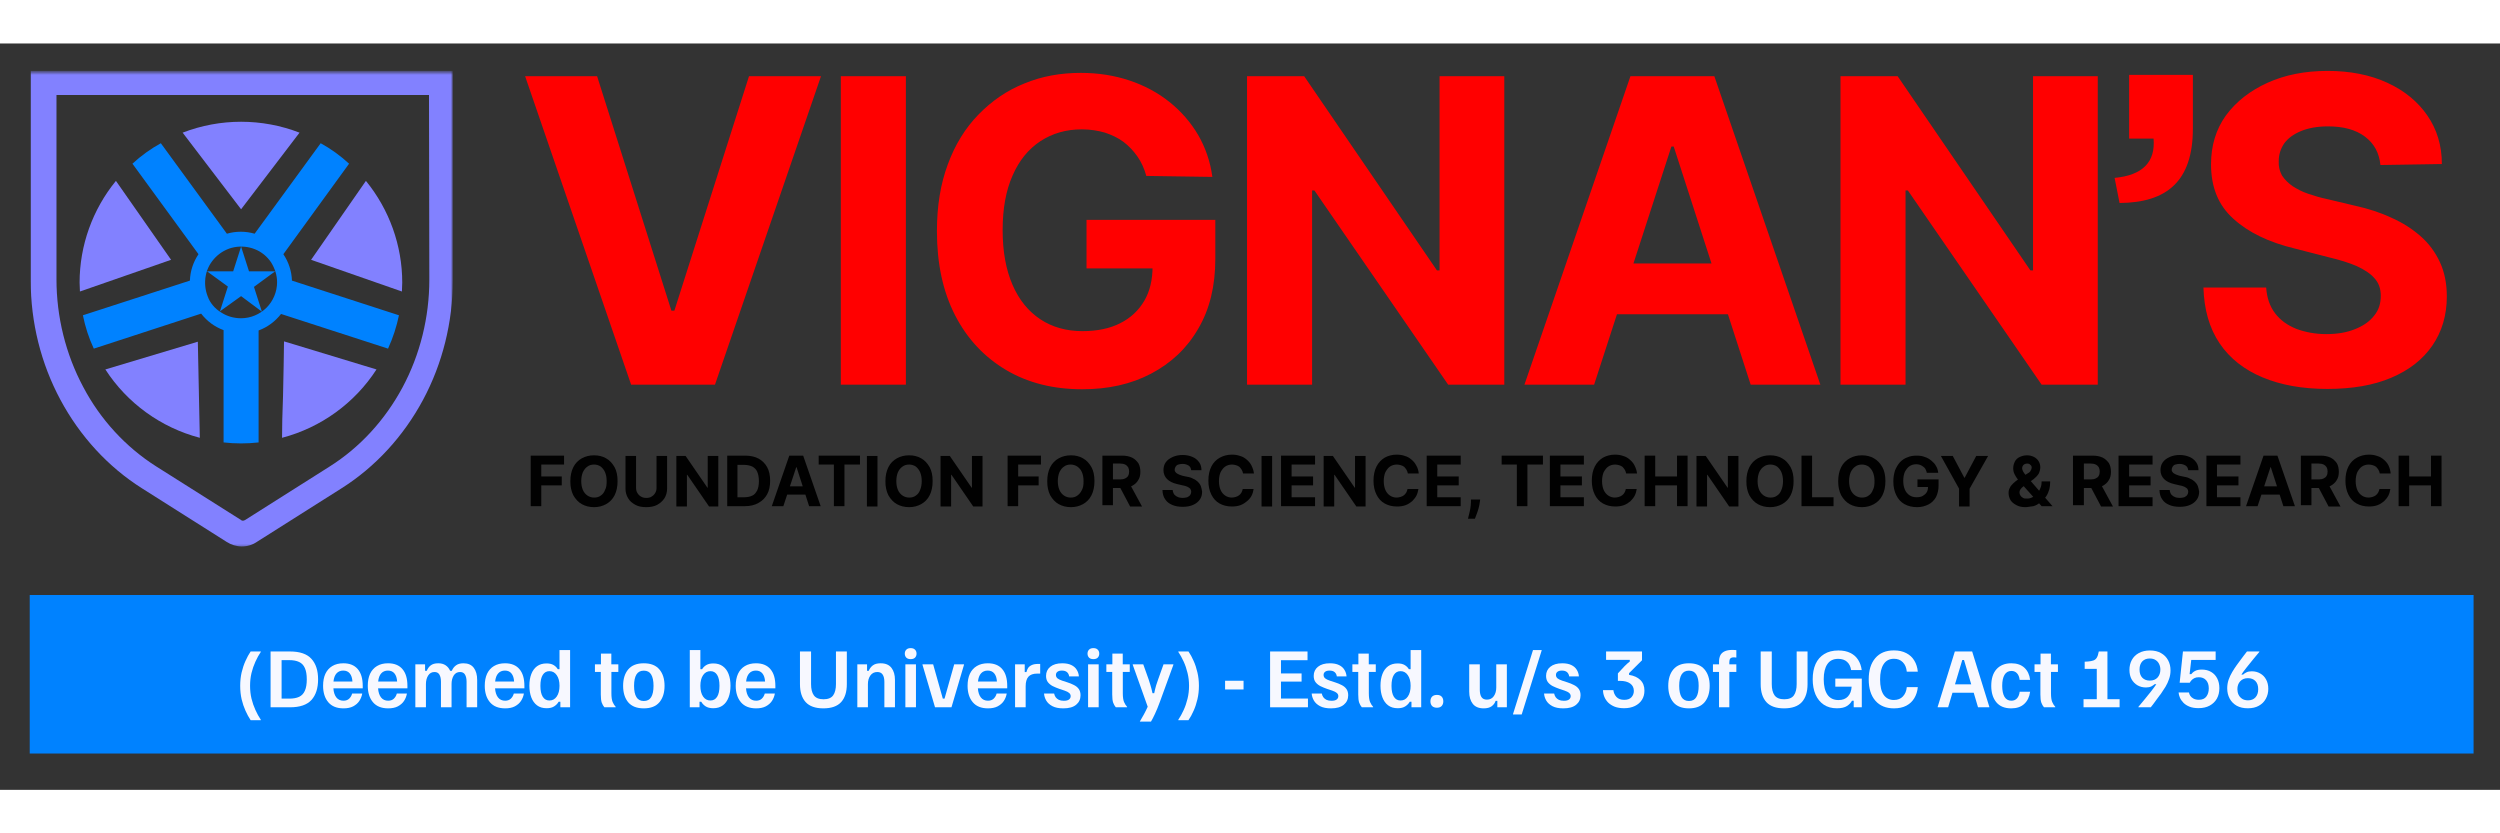 <svg width="300" height="100" viewBox="0 0 757 226" fill="none" xmlns="http://www.w3.org/2000/svg">
<rect x="0" y="0" width="757" height="226" fill="#333333" stroke="none"/>
<path d="M749 167H9V215H749V167Z" fill="#0082FF"/>
<path d="M180.8 9.901L203.3 80.901H204.2L226.8 9.901H248.6L216.5 103.301H191.1L159 9.901H180.8ZM274.3 9.901V103.301H254.6V9.901H274.3ZM347.1 40.101C346.5 37.901 345.6 35.901 344.4 34.201C343.2 32.501 341.8 31.001 340.2 29.801C338.6 28.601 336.7 27.701 334.6 27.001C332.5 26.401 330.2 26.001 327.6 26.001C322.8 26.001 318.7 27.201 315 29.601C311.4 32.001 308.6 35.401 306.6 40.001C304.6 44.501 303.6 50.001 303.6 56.501C303.6 63.001 304.6 68.501 306.6 73.101C308.6 77.701 311.4 81.101 315 83.501C318.6 85.901 322.9 87.101 327.8 87.101C332.2 87.101 336.1 86.301 339.2 84.701C342.4 83.101 344.8 80.801 346.5 77.901C348.2 75.001 349 71.501 349 67.501L353 68.101H329V53.401H368V65.201C368 73.401 366.3 80.501 362.8 86.401C359.4 92.301 354.6 96.801 348.5 100.001C342.4 103.201 335.5 104.701 327.7 104.701C319 104.701 311.3 102.801 304.7 98.901C298.1 95.001 292.9 89.501 289.2 82.301C285.5 75.101 283.7 66.601 283.7 56.801C283.7 49.201 284.8 42.501 287 36.601C289.2 30.601 292.3 25.601 296.3 21.501C300.3 17.401 304.9 14.201 310.2 12.101C315.5 9.901 321.2 8.901 327.3 8.901C332.6 8.901 337.5 9.701 342 11.201C346.5 12.701 350.6 14.901 354.1 17.701C357.6 20.501 360.5 23.801 362.8 27.701C365 31.501 366.5 35.801 367.1 40.401L347.1 40.101ZM455.5 9.901V103.301H438.5L398 44.501H397.3V103.301H377.6V9.901H394.9L435.1 68.701H435.9V9.901H455.5ZM482.7 103.301H461.6L493.7 9.901H519.1L551.2 103.301H530.1L506.8 31.201H506.1L482.7 103.301ZM481.4 66.601H531.2V82.001H481.4V66.601ZM635.2 9.901V103.301H618.2L577.7 44.501H577V103.301H557.3V9.901H574.6L614.8 68.701H615.6V9.901H635.2ZM720.8 36.801C720.4 33.101 718.9 30.301 716.1 28.201C713.3 26.101 709.6 25.101 704.9 25.101C701.7 25.101 699 25.601 696.8 26.501C694.6 27.401 692.9 28.601 691.7 30.201C690.6 31.801 690 33.601 690 35.601C689.9 37.301 690.3 38.701 691 40.001C691.8 41.201 692.9 42.301 694.2 43.201C695.6 44.101 697.1 44.901 698.9 45.501C700.7 46.101 702.6 46.701 704.6 47.101L713 49.101C717.1 50.001 720.8 51.201 724.2 52.801C727.6 54.301 730.5 56.201 733 58.401C735.5 60.601 737.4 63.201 738.8 66.201C740.2 69.201 740.9 72.701 740.9 76.601C740.9 82.301 739.4 87.301 736.5 91.501C733.6 95.701 729.5 98.901 724.1 101.201C718.7 103.501 712.3 104.601 704.7 104.601C697.1 104.601 690.6 103.401 685.1 101.101C679.6 98.801 675.2 95.401 672.1 90.801C669 86.201 667.4 80.601 667.2 73.901H686.2C686.4 77.001 687.3 79.601 688.9 81.701C690.5 83.801 692.6 85.301 695.3 86.401C698 87.401 701 88.001 704.4 88.001C707.8 88.001 710.6 87.501 713.1 86.501C715.6 85.501 717.5 84.201 718.9 82.401C720.3 80.701 720.9 78.701 720.9 76.401C720.9 74.301 720.3 72.501 719 71.101C717.8 69.701 716 68.501 713.6 67.401C711.3 66.401 708.4 65.501 705 64.701L694.9 62.101C687 60.201 680.8 57.201 676.3 53.101C671.7 49.001 669.5 43.501 669.5 36.601C669.5 30.901 671 26.001 674 21.801C677.1 17.601 681.3 14.301 686.6 11.901C691.9 9.501 698 8.301 704.8 8.301C711.6 8.301 717.7 9.501 722.9 11.901C728.1 14.301 732.1 17.601 735 21.801C737.9 26.001 739.4 30.901 739.4 36.501L720.8 36.801Z" fill="#FF0000"/>
<path d="M640.301 40.7C648.801 39.9 652.701 35.9 652.101 28.8H644.701V9.5H664.001V25.8C664.001 41.7 656.101 48.2 641.801 48.3L640.301 40.7Z" fill="#FF0000"/>
<path d="M726.301 140.101V124.801H729.501V131.101H736.101V124.801H739.301V140.101H736.101V133.801H729.501V140.101H726.301Z" fill="#010101"/>
<path d="M723.899 130.2H720.599C720.499 129.8 720.399 129.4 720.199 129.1C719.999 128.8 719.799 128.5 719.499 128.2C719.199 128 718.899 127.8 718.499 127.7C718.099 127.6 717.699 127.5 717.299 127.5C716.499 127.5 715.799 127.7 715.199 128.1C714.599 128.5 714.199 129.1 713.799 129.8C713.499 130.5 713.299 131.4 713.299 132.5C713.299 133.6 713.499 134.5 713.799 135.2C714.099 135.9 714.599 136.5 715.199 136.9C715.799 137.3 716.499 137.5 717.199 137.5C717.599 137.5 717.999 137.4 718.399 137.3C718.799 137.2 719.099 137 719.399 136.8C719.699 136.6 719.899 136.3 720.099 136C720.299 135.7 720.399 135.3 720.499 134.9H723.799C723.699 135.6 723.499 136.3 723.199 136.9C722.899 137.5 722.399 138.1 721.899 138.6C721.299 139.1 720.699 139.5 719.899 139.8C719.099 140.1 718.199 140.2 717.299 140.2C715.899 140.2 714.699 139.9 713.599 139.3C712.499 138.7 711.699 137.8 711.099 136.6C710.499 135.4 710.199 134 710.199 132.4C710.199 130.7 710.499 129.3 711.099 128.1C711.699 126.9 712.599 126 713.699 125.4C714.799 124.8 715.999 124.5 717.299 124.5C718.199 124.5 718.999 124.6 719.799 124.9C720.599 125.1 721.199 125.5 721.799 126C722.399 126.5 722.899 127.1 723.199 127.7C723.599 128.5 723.799 129.3 723.899 130.2Z" fill="#010101"/>
<path d="M696.699 140.101V124.801H702.699C703.899 124.801 704.799 125.001 705.699 125.401C706.499 125.801 707.099 126.401 707.599 127.101C707.999 127.801 708.199 128.701 708.199 129.701C708.199 130.701 707.999 131.601 707.499 132.301C707.099 133.001 706.399 133.601 705.599 134.001C704.799 134.401 703.799 134.601 702.599 134.601H698.599V132.001H702.099C702.699 132.001 703.199 131.901 703.599 131.701C703.999 131.501 704.299 131.301 704.499 130.901C704.699 130.601 704.799 130.101 704.799 129.601C704.799 129.101 704.699 128.701 704.499 128.301C704.299 128.001 703.999 127.701 703.599 127.501C703.199 127.301 702.699 127.201 702.099 127.201H699.899V139.801H696.699V140.101ZM704.899 133.201L708.699 140.201H705.099L701.399 133.201H704.899Z" fill="#010101"/>
<path d="M683.602 140.101H680.102L685.402 124.801H689.602L694.902 140.101H691.402L687.602 128.301H687.502L683.602 140.101ZM683.402 134.101H691.602V136.601H683.402V134.101Z" fill="#010101"/>
<path d="M668.102 140.101V124.801H678.402V127.501H671.302V131.101H677.802V133.801H671.302V137.401H678.402V140.101H668.102Z" fill="#010101"/>
<path d="M662.598 129.202C662.498 128.602 662.298 128.102 661.798 127.802C661.298 127.502 660.698 127.302 659.998 127.302C659.498 127.302 658.998 127.402 658.698 127.502C658.298 127.602 658.098 127.802 657.898 128.102C657.698 128.402 657.598 128.702 657.598 129.002C657.598 129.302 657.598 129.502 657.798 129.702C657.898 129.902 658.098 130.102 658.298 130.202C658.498 130.302 658.798 130.502 659.098 130.602C659.398 130.702 659.698 130.802 659.998 130.902L661.398 131.202C662.098 131.302 662.698 131.502 663.198 131.802C663.798 132.002 664.198 132.402 664.598 132.702C664.998 133.102 665.298 133.502 665.498 134.002C665.698 134.502 665.798 135.102 665.898 135.702C665.898 136.602 665.698 137.402 665.198 138.102C664.698 138.802 664.098 139.302 663.198 139.702C662.298 140.102 661.298 140.302 659.998 140.302C658.798 140.302 657.698 140.102 656.798 139.702C655.898 139.302 655.198 138.802 654.698 138.002C654.198 137.302 653.898 136.302 653.898 135.202H656.998C656.998 135.702 657.198 136.102 657.398 136.502C657.698 136.802 657.998 137.102 658.498 137.302C658.898 137.502 659.398 137.602 659.998 137.602C660.498 137.602 660.998 137.502 661.398 137.402C661.798 137.202 662.098 137.002 662.298 136.702C662.498 136.402 662.598 136.102 662.598 135.702C662.598 135.402 662.498 135.102 662.298 134.802C662.098 134.602 661.798 134.402 661.398 134.202C660.998 134.002 660.498 133.902 659.998 133.802L658.298 133.402C656.998 133.102 655.998 132.602 655.298 131.902C654.598 131.202 654.198 130.302 654.198 129.202C654.198 128.302 654.398 127.502 654.898 126.802C655.398 126.102 656.098 125.602 656.998 125.202C657.898 124.802 658.898 124.602 659.998 124.602C661.098 124.602 662.098 124.802 662.998 125.202C663.898 125.602 664.498 126.102 664.998 126.802C665.498 127.502 665.698 128.302 665.698 129.202H662.598Z" fill="#010101"/>
<path d="M641.5 140.101V124.801H651.8V127.501H644.7V131.101H651.2V133.801H644.7V137.401H651.8V140.101H641.5Z" fill="#010101"/>
<path d="M627.699 140.101V124.801H633.699C634.899 124.801 635.799 125.001 636.699 125.401C637.499 125.801 638.099 126.401 638.599 127.101C638.999 127.801 639.199 128.701 639.199 129.701C639.199 130.701 638.999 131.601 638.499 132.301C638.099 133.001 637.399 133.601 636.599 134.001C635.799 134.401 634.799 134.601 633.599 134.601H629.599V132.001H633.099C633.699 132.001 634.199 131.901 634.599 131.701C634.999 131.501 635.299 131.301 635.499 130.901C635.699 130.601 635.799 130.101 635.799 129.601C635.799 129.101 635.699 128.701 635.499 128.301C635.299 128.001 634.999 127.701 634.599 127.501C634.199 127.301 633.699 127.201 633.099 127.201H630.999V139.801H627.699V140.101ZM635.999 133.201L639.799 140.201H636.199L632.499 133.201H635.999Z" fill="#010101"/>
<path d="M613.299 140.401C612.199 140.401 611.299 140.201 610.599 139.801C609.799 139.401 609.199 138.901 608.799 138.301C608.399 137.601 608.199 136.901 608.199 136.101C608.199 135.501 608.299 135.001 608.599 134.501C608.799 134.001 609.199 133.601 609.599 133.201C609.999 132.801 610.499 132.401 611.099 132.001L614.099 130.101C614.499 129.901 614.799 129.601 614.899 129.301C615.099 129.001 615.199 128.701 615.199 128.401C615.199 128.101 615.099 127.801 614.799 127.601C614.599 127.301 614.199 127.201 613.799 127.201C613.499 127.201 613.199 127.301 612.999 127.401C612.799 127.501 612.599 127.701 612.499 127.901C612.399 128.101 612.299 128.301 612.299 128.601C612.299 128.901 612.399 129.201 612.599 129.601C612.799 129.901 612.999 130.301 613.299 130.601C613.599 131.001 613.899 131.401 614.299 131.801L621.499 140.101H618.199L612.199 133.401C611.799 132.901 611.399 132.501 610.999 132.001C610.599 131.501 610.299 131.001 609.999 130.401C609.699 129.801 609.599 129.201 609.599 128.601C609.599 127.901 609.799 127.201 610.099 126.601C610.399 126.001 610.899 125.501 611.599 125.201C612.199 124.901 612.999 124.701 613.799 124.701C614.599 124.701 615.299 124.901 615.899 125.201C616.499 125.501 616.999 126.001 617.299 126.501C617.599 127.001 617.799 127.601 617.799 128.301C617.799 129.001 617.599 129.701 617.299 130.301C616.899 130.901 616.399 131.401 615.799 131.901L612.699 134.101C612.299 134.401 611.999 134.701 611.799 135.001C611.599 135.301 611.499 135.601 611.499 135.901C611.499 136.301 611.599 136.601 611.799 136.901C611.999 137.201 612.199 137.401 612.599 137.601C612.899 137.801 613.299 137.801 613.799 137.801C614.299 137.801 614.899 137.701 615.399 137.401C615.899 137.201 616.399 136.801 616.799 136.301C617.199 135.801 617.599 135.301 617.799 134.701C618.099 134.101 618.199 133.401 618.199 132.601H620.799C620.799 133.501 620.699 134.401 620.499 135.101C620.299 135.801 619.999 136.501 619.599 137.101C619.199 137.701 618.799 138.101 618.399 138.501C618.299 138.601 618.099 138.701 617.999 138.801C617.899 138.901 617.699 139.001 617.599 139.101C616.999 139.601 616.399 139.901 615.699 140.101C614.699 140.201 613.999 140.401 613.299 140.401Z" fill="#010101"/>
<path d="M587.699 124.9H591.299L594.799 131.5H594.899L598.399 124.9H601.999L596.399 134.8V140.2H593.199V134.8L587.699 124.9Z" fill="#010101"/>
<path d="M583.401 129.801C583.301 129.401 583.101 129.101 583.001 128.801C582.801 128.501 582.601 128.301 582.301 128.101C582.001 127.901 581.701 127.701 581.401 127.601C581.101 127.501 580.701 127.401 580.301 127.401C579.501 127.401 578.801 127.601 578.201 128.001C577.601 128.401 577.201 129.001 576.801 129.701C576.501 130.401 576.301 131.301 576.301 132.401C576.301 133.501 576.501 134.401 576.801 135.101C577.101 135.801 577.601 136.401 578.201 136.801C578.801 137.201 579.501 137.401 580.301 137.401C581.001 137.401 581.701 137.301 582.201 137.001C582.701 136.701 583.101 136.401 583.401 135.901C583.701 135.401 583.801 134.901 583.801 134.201L584.501 134.301H580.601V132.001H587.001V133.901C587.001 135.201 586.701 136.401 586.201 137.401C585.601 138.401 584.901 139.101 583.901 139.601C582.901 140.101 581.801 140.401 580.501 140.401C579.101 140.401 577.801 140.101 576.701 139.501C575.601 138.901 574.801 138.001 574.201 136.801C573.601 135.601 573.301 134.201 573.301 132.601C573.301 131.401 573.501 130.301 573.801 129.301C574.201 128.301 574.701 127.501 575.301 126.801C576.001 126.101 576.701 125.601 577.601 125.301C578.501 124.901 579.401 124.801 580.401 124.801C581.301 124.801 582.101 124.901 582.801 125.201C583.501 125.401 584.201 125.801 584.801 126.301C585.401 126.801 585.901 127.301 586.201 127.901C586.601 128.501 586.801 129.201 586.901 130.001H583.401V129.801Z" fill="#010101"/>
<path d="M570.902 132.501C570.902 134.201 570.602 135.601 570.002 136.801C569.402 138.001 568.502 138.901 567.402 139.501C566.302 140.101 565.102 140.401 563.802 140.401C562.402 140.401 561.202 140.101 560.102 139.501C559.002 138.901 558.202 138.001 557.502 136.801C556.902 135.601 556.602 134.201 556.602 132.601C556.602 130.901 556.902 129.501 557.502 128.301C558.102 127.101 559.002 126.201 560.102 125.601C561.202 125.001 562.402 124.701 563.802 124.701C565.102 124.701 566.402 125.001 567.402 125.601C568.502 126.201 569.302 127.101 570.002 128.301C570.602 129.401 570.902 130.801 570.902 132.501ZM567.602 132.501C567.602 131.401 567.402 130.501 567.102 129.801C566.802 129.101 566.302 128.501 565.802 128.101C565.202 127.701 564.502 127.501 563.802 127.501C563.002 127.501 562.302 127.701 561.802 128.101C561.202 128.501 560.802 129.001 560.402 129.801C560.102 130.501 559.902 131.501 559.902 132.501C559.902 133.601 560.102 134.501 560.402 135.201C560.702 135.901 561.202 136.501 561.802 136.901C562.402 137.301 563.102 137.501 563.802 137.501C564.602 137.501 565.302 137.301 565.802 136.901C566.402 136.501 566.802 136.001 567.102 135.201C567.502 134.501 567.602 133.601 567.602 132.501Z" fill="#010101"/>
<path d="M545.5 140.101V124.801H548.7V137.401H555.2V140.101H545.5Z" fill="#010101"/>
<path d="M543.101 132.501C543.101 134.201 542.801 135.601 542.201 136.801C541.601 138.001 540.701 138.901 539.601 139.501C538.501 140.101 537.301 140.401 536.001 140.401C534.601 140.401 533.401 140.101 532.301 139.501C531.201 138.901 530.401 138.001 529.701 136.801C529.101 135.601 528.801 134.201 528.801 132.601C528.801 130.901 529.101 129.501 529.701 128.301C530.301 127.101 531.201 126.201 532.301 125.601C533.401 125.001 534.601 124.701 536.001 124.701C537.301 124.701 538.601 125.001 539.601 125.601C540.701 126.201 541.501 127.101 542.201 128.301C542.801 129.401 543.101 130.801 543.101 132.501ZM539.901 132.501C539.901 131.401 539.701 130.501 539.401 129.801C539.101 129.101 538.601 128.501 538.101 128.101C537.501 127.701 536.801 127.501 536.101 127.501C535.301 127.501 534.601 127.701 534.101 128.101C533.501 128.501 533.101 129.001 532.701 129.801C532.401 130.501 532.201 131.501 532.201 132.501C532.201 133.601 532.401 134.501 532.701 135.201C533.001 135.901 533.501 136.501 534.101 136.901C534.701 137.301 535.401 137.501 536.101 137.501C536.901 137.501 537.601 137.301 538.101 136.901C538.701 136.501 539.101 136.001 539.401 135.201C539.701 134.501 539.901 133.601 539.901 132.501Z" fill="#010101"/>
<path d="M526.399 124.9V140.2H523.599L516.999 130.6H516.899V140.2H513.699V124.9H516.499L523.099 134.5H523.199V124.9H526.399Z" fill="#010101"/>
<path d="M498 140.101V124.801H501.2V131.101H507.8V124.801H511V140.101H507.8V133.801H501.2V140.101H498Z" fill="#010101"/>
<path d="M495.7 130.2H492.4C492.3 129.8 492.2 129.4 492 129.1C491.8 128.8 491.6 128.5 491.3 128.2C491 128 490.7 127.8 490.3 127.7C489.9 127.6 489.5 127.5 489.1 127.5C488.3 127.5 487.6 127.7 487 128.1C486.4 128.5 486 129.1 485.6 129.8C485.3 130.5 485.1 131.4 485.1 132.5C485.1 133.6 485.3 134.5 485.6 135.2C485.9 135.9 486.4 136.5 487 136.9C487.6 137.3 488.3 137.5 489 137.5C489.4 137.5 489.8 137.4 490.2 137.3C490.6 137.2 490.9 137 491.2 136.8C491.5 136.6 491.7 136.3 491.9 136C492.1 135.7 492.2 135.3 492.3 134.9H495.6C495.5 135.6 495.3 136.3 495 136.9C494.7 137.5 494.2 138.1 493.7 138.6C493.1 139.1 492.5 139.5 491.7 139.8C490.9 140.1 490 140.2 489.1 140.2C487.7 140.2 486.5 139.9 485.4 139.3C484.3 138.7 483.5 137.8 482.9 136.6C482.3 135.4 482 134 482 132.4C482 130.7 482.3 129.3 482.9 128.1C483.5 126.9 484.4 126 485.4 125.4C486.5 124.8 487.7 124.5 489 124.5C489.9 124.5 490.7 124.6 491.5 124.9C492.3 125.1 492.9 125.5 493.5 126C494.1 126.5 494.6 127.1 494.9 127.7C495.3 128.5 495.6 129.3 495.7 130.2Z" fill="#010101"/>
<path d="M469.301 140.101V124.801H479.601V127.501H472.501V131.101H479.001V133.801H472.501V137.401H479.601V140.101H469.301Z" fill="#010101"/>
<path d="M454.699 127.501V124.801H467.199V127.501H462.499V140.101H459.299V127.501H454.699Z" fill="#010101"/>
<path d="M448.2 138L448.1 138.8C448 139.5 447.9 140.1 447.7 140.8C447.5 141.5 447.3 142.1 447.1 142.6C446.9 143.1 446.7 143.6 446.6 143.9H444.5C444.6 143.6 444.7 143.2 444.8 142.7C444.9 142.2 445.1 141.6 445.2 140.9C445.3 140.2 445.4 139.6 445.4 138.9V138.1H448.2V138Z" fill="#010101"/>
<path d="M432 140.101V124.801H442.3V127.501H435.2V131.101H441.7V133.801H435.2V137.401H442.3V140.101H432Z" fill="#010101"/>
<path d="M429.598 130.2H426.298C426.198 129.8 426.098 129.4 425.898 129.1C425.698 128.8 425.498 128.5 425.198 128.2C424.898 128 424.598 127.8 424.198 127.7C423.798 127.6 423.398 127.5 422.998 127.5C422.198 127.5 421.498 127.7 420.898 128.1C420.298 128.5 419.898 129.1 419.498 129.8C419.198 130.5 418.998 131.4 418.998 132.5C418.998 133.6 419.198 134.5 419.498 135.2C419.798 135.9 420.298 136.5 420.898 136.9C421.498 137.3 422.198 137.5 422.898 137.5C423.298 137.5 423.698 137.4 424.098 137.3C424.498 137.2 424.798 137 425.098 136.8C425.398 136.6 425.598 136.3 425.798 136C425.998 135.7 426.098 135.3 426.198 134.9H429.498C429.398 135.6 429.198 136.3 428.898 136.9C428.598 137.5 428.098 138.1 427.598 138.6C426.998 139.1 426.398 139.5 425.598 139.8C424.798 140.1 423.898 140.2 422.998 140.2C421.598 140.2 420.398 139.9 419.298 139.3C418.198 138.7 417.398 137.8 416.798 136.6C416.198 135.4 415.898 134 415.898 132.4C415.898 130.7 416.198 129.3 416.798 128.1C417.398 126.9 418.298 126 419.298 125.4C420.398 124.8 421.598 124.5 422.898 124.5C423.798 124.5 424.598 124.6 425.398 124.9C426.198 125.1 426.798 125.5 427.398 126C427.998 126.5 428.498 127.1 428.798 127.7C429.298 128.5 429.498 129.3 429.598 130.2Z" fill="#010101"/>
<path d="M413.501 124.9V140.2H410.701L404.101 130.6H404.001V140.2H400.801V124.9H403.601L410.201 134.5H410.301V124.9H413.501Z" fill="#010101"/>
<path d="M387.898 140.101V124.801H398.198V127.501H391.098V131.101H397.598V133.801H391.098V137.401H398.198V140.101H387.898Z" fill="#010101"/>
<path d="M385.2 124.9V140.2H382V124.9H385.2Z" fill="#010101"/>
<path d="M379.698 130.2H376.398C376.298 129.8 376.198 129.4 375.998 129.1C375.798 128.8 375.598 128.5 375.298 128.2C374.998 128 374.698 127.8 374.298 127.7C373.898 127.6 373.498 127.5 373.098 127.5C372.298 127.5 371.598 127.7 370.998 128.1C370.398 128.5 369.998 129.1 369.598 129.8C369.298 130.5 369.098 131.4 369.098 132.5C369.098 133.6 369.298 134.5 369.598 135.2C369.898 135.9 370.398 136.5 370.998 136.9C371.598 137.3 372.298 137.5 372.998 137.5C373.398 137.5 373.798 137.4 374.198 137.3C374.598 137.2 374.898 137 375.198 136.8C375.498 136.6 375.698 136.3 375.898 136C376.098 135.7 376.198 135.3 376.298 134.9H379.598C379.498 135.6 379.298 136.3 378.998 136.9C378.698 137.5 378.198 138.1 377.598 138.6C376.998 139.1 376.398 139.5 375.598 139.8C374.798 140.1 373.898 140.2 372.998 140.2C371.598 140.2 370.398 139.9 369.298 139.3C368.198 138.7 367.398 137.8 366.798 136.6C366.198 135.4 365.898 134 365.898 132.4C365.898 130.7 366.198 129.3 366.798 128.1C367.398 126.9 368.298 126 369.398 125.4C370.498 124.8 371.698 124.5 372.998 124.5C373.898 124.5 374.698 124.6 375.498 124.9C376.298 125.1 376.898 125.5 377.498 126C378.098 126.5 378.598 127.1 378.898 127.7C379.298 128.5 379.598 129.3 379.698 130.2Z" fill="#010101"/>
<path d="M360.7 129.202C360.6 128.602 360.4 128.102 359.9 127.802C359.4 127.502 358.8 127.302 358.1 127.302C357.6 127.302 357.1 127.402 356.8 127.502C356.4 127.602 356.2 127.802 356 128.102C355.8 128.402 355.7 128.702 355.7 129.002C355.7 129.302 355.7 129.502 355.9 129.702C356 129.902 356.2 130.102 356.4 130.202C356.6 130.302 356.9 130.502 357.2 130.602C357.5 130.702 357.8 130.802 358.1 130.902L359.5 131.202C360.2 131.302 360.8 131.502 361.3 131.802C361.9 132.002 362.3 132.402 362.7 132.702C363.1 133.102 363.4 133.502 363.6 134.002C363.8 134.502 363.9 135.102 364 135.702C364 136.602 363.8 137.402 363.3 138.102C362.8 138.802 362.2 139.302 361.3 139.702C360.4 140.102 359.4 140.302 358.1 140.302C356.9 140.302 355.8 140.102 354.9 139.702C354 139.302 353.3 138.802 352.8 138.002C352.3 137.302 352 136.302 352 135.202H355.1C355.1 135.702 355.3 136.102 355.5 136.502C355.8 136.802 356.1 137.102 356.6 137.302C357 137.502 357.5 137.602 358.1 137.602C358.6 137.602 359.1 137.502 359.5 137.402C359.9 137.202 360.2 137.002 360.4 136.702C360.6 136.402 360.7 136.102 360.7 135.702C360.7 135.402 360.6 135.102 360.4 134.802C360.2 134.602 359.9 134.402 359.5 134.202C359.1 134.002 358.6 133.902 358.1 133.802L356.4 133.402C355.1 133.102 354.1 132.602 353.4 131.902C352.7 131.202 352.3 130.302 352.3 129.202C352.3 128.302 352.5 127.502 353 126.802C353.5 126.102 354.2 125.602 355.1 125.202C356 124.802 357 124.602 358.1 124.602C359.2 124.602 360.2 124.802 361.1 125.202C362 125.602 362.6 126.102 363.1 126.802C363.6 127.502 363.8 128.302 363.8 129.202H360.7Z" fill="#010101"/>
<path d="M333.801 140.101V124.801H339.801C341.001 124.801 341.901 125.001 342.801 125.401C343.601 125.801 344.201 126.401 344.701 127.101C345.101 127.801 345.301 128.701 345.301 129.701C345.301 130.701 345.101 131.601 344.601 132.301C344.201 133.001 343.501 133.601 342.701 134.001C341.901 134.401 340.901 134.601 339.701 134.601H335.701V132.001H339.201C339.801 132.001 340.301 131.901 340.701 131.701C341.101 131.501 341.401 131.301 341.601 130.901C341.801 130.601 341.901 130.101 341.901 129.601C341.901 129.101 341.801 128.701 341.601 128.301C341.401 128.001 341.101 127.701 340.701 127.501C340.301 127.301 339.801 127.201 339.201 127.201H337.001V139.801H333.801V140.101ZM342.001 133.201L345.801 140.201H342.201L338.501 133.201H342.001Z" fill="#010101"/>
<path d="M331.402 132.501C331.402 134.201 331.102 135.601 330.502 136.801C329.902 138.001 329.002 138.901 327.902 139.501C326.802 140.101 325.602 140.401 324.302 140.401C322.902 140.401 321.702 140.101 320.602 139.501C319.502 138.901 318.702 138.001 318.002 136.801C317.402 135.601 317.102 134.201 317.102 132.601C317.102 130.901 317.402 129.501 318.002 128.301C318.602 127.101 319.502 126.201 320.602 125.601C321.702 125.001 322.902 124.701 324.302 124.701C325.602 124.701 326.902 125.001 327.902 125.601C329.002 126.201 329.802 127.101 330.502 128.301C331.102 129.401 331.402 130.801 331.402 132.501ZM328.102 132.501C328.102 131.401 327.902 130.501 327.602 129.801C327.302 129.101 326.802 128.501 326.202 128.101C325.602 127.701 324.902 127.501 324.202 127.501C323.402 127.501 322.702 127.701 322.202 128.101C321.602 128.501 321.202 129.001 320.802 129.801C320.502 130.501 320.302 131.501 320.302 132.501C320.302 133.601 320.502 134.501 320.802 135.201C321.102 135.901 321.602 136.501 322.202 136.901C322.802 137.301 323.502 137.501 324.202 137.501C325.002 137.501 325.702 137.301 326.202 136.901C326.802 136.501 327.202 136.001 327.602 135.201C328.002 134.501 328.102 133.601 328.102 132.501Z" fill="#010101"/>
<path d="M305.102 140.101V124.801H315.202V127.501H308.302V131.101H314.502V133.801H308.302V140.101H305.102Z" fill="#010101"/>
<path d="M297.501 124.9V140.2H294.701L288.101 130.6H288.001V140.2H284.801V124.9H287.601L294.201 134.5H294.301V124.9H297.501Z" fill="#010101"/>
<path d="M282.402 132.501C282.402 134.201 282.102 135.601 281.502 136.801C280.902 138.001 280.002 138.901 278.902 139.501C277.802 140.101 276.602 140.401 275.302 140.401C273.902 140.401 272.702 140.101 271.602 139.501C270.502 138.901 269.702 138.001 269.002 136.801C268.402 135.601 268.102 134.201 268.102 132.601C268.102 130.901 268.402 129.501 269.002 128.301C269.602 127.101 270.502 126.201 271.602 125.601C272.702 125.001 273.902 124.701 275.302 124.701C276.602 124.701 277.902 125.001 278.902 125.601C280.002 126.201 280.802 127.101 281.502 128.301C282.102 129.401 282.402 130.801 282.402 132.501ZM279.102 132.501C279.102 131.401 278.902 130.501 278.602 129.801C278.302 129.101 277.802 128.501 277.302 128.101C276.702 127.701 276.002 127.501 275.302 127.501C274.502 127.501 273.802 127.701 273.302 128.101C272.702 128.501 272.302 129.001 271.902 129.801C271.602 130.501 271.402 131.501 271.402 132.501C271.402 133.601 271.602 134.501 271.902 135.201C272.202 135.901 272.702 136.501 273.302 136.901C273.902 137.301 274.602 137.501 275.302 137.501C276.102 137.501 276.802 137.301 277.302 136.901C277.902 136.501 278.302 136.001 278.602 135.201C278.902 134.501 279.102 133.601 279.102 132.501Z" fill="#010101"/>
<path d="M265.7 124.9V140.2H262.5V124.9H265.7Z" fill="#010101"/>
<path d="M247.898 127.501V124.801H260.398V127.501H255.698V140.101H252.498V127.501H247.898Z" fill="#010101"/>
<path d="M237.199 140.101H233.699L238.999 124.801H243.199L248.499 140.101H244.999L241.199 128.301H241.099L237.199 140.101ZM236.999 134.101H245.199V136.601H236.999V134.101Z" fill="#010101"/>
<path d="M225.599 140.101H220.199V124.801H225.699C227.199 124.801 228.599 125.101 229.699 125.701C230.799 126.301 231.699 127.201 232.299 128.301C232.899 129.401 233.199 130.801 233.199 132.401C233.199 134.001 232.899 135.401 232.299 136.501C231.699 137.601 230.799 138.501 229.699 139.101C228.499 139.801 227.099 140.101 225.599 140.101ZM223.399 137.401H225.399C226.399 137.401 227.199 137.201 227.799 136.901C228.499 136.601 228.899 136.001 229.299 135.301C229.599 134.601 229.799 133.701 229.799 132.501C229.799 131.401 229.599 130.401 229.299 129.701C228.999 129.001 228.499 128.501 227.799 128.101C227.099 127.801 226.299 127.601 225.399 127.601H223.299V137.401H223.399Z" fill="#010101"/>
<path d="M217.501 124.9V140.2H214.701L208.101 130.6H208.001V140.2H204.801V124.9H207.601L214.201 134.5H214.301V124.9H217.501Z" fill="#010101"/>
<path d="M198.798 124.9H201.998V134.8C201.998 135.9 201.698 136.9 201.198 137.7C200.698 138.5 199.898 139.2 198.998 139.7C198.098 140.2 196.898 140.4 195.698 140.4C194.398 140.4 193.298 140.2 192.398 139.7C191.498 139.2 190.698 138.6 190.198 137.7C189.698 136.9 189.398 135.9 189.398 134.8V124.9H192.598V134.5C192.598 135.1 192.698 135.6 192.998 136.1C193.298 136.6 193.598 136.9 194.098 137.2C194.598 137.5 195.098 137.6 195.698 137.6C196.298 137.6 196.898 137.5 197.298 137.2C197.798 136.9 198.098 136.6 198.398 136.1C198.698 135.6 198.798 135.1 198.798 134.5V124.9Z" fill="#010101"/>
<path d="M186.999 132.501C186.999 134.201 186.699 135.601 186.099 136.801C185.499 138.001 184.599 138.901 183.499 139.501C182.399 140.101 181.199 140.401 179.899 140.401C178.499 140.401 177.299 140.101 176.199 139.501C175.099 138.901 174.299 138.001 173.599 136.801C172.999 135.601 172.699 134.201 172.699 132.601C172.699 130.901 172.999 129.501 173.599 128.301C174.199 127.101 175.099 126.201 176.199 125.601C177.299 125.001 178.499 124.701 179.899 124.701C181.199 124.701 182.499 125.001 183.499 125.601C184.599 126.201 185.399 127.101 186.099 128.301C186.699 129.401 186.999 130.801 186.999 132.501ZM183.699 132.501C183.699 131.401 183.499 130.501 183.199 129.801C182.899 129.101 182.399 128.501 181.899 128.101C181.299 127.701 180.599 127.501 179.899 127.501C179.099 127.501 178.399 127.701 177.899 128.101C177.299 128.501 176.899 129.001 176.499 129.801C176.199 130.501 175.999 131.501 175.999 132.501C175.999 133.601 176.199 134.501 176.499 135.201C176.799 135.901 177.299 136.501 177.899 136.901C178.499 137.301 179.199 137.501 179.899 137.501C180.699 137.501 181.399 137.301 181.899 136.901C182.499 136.501 182.899 136.001 183.199 135.201C183.599 134.501 183.699 133.601 183.699 132.501Z" fill="#010101"/>
<path d="M160.699 140.101V124.801H170.799V127.501H163.899V131.101H170.099V133.801H163.899V140.101H160.699Z" fill="#010101"/>
<mask id="mask0_1766_1267" style="mask-type:luminance" maskUnits="userSpaceOnUse" x="9" y="8" width="128" height="145">
<path d="M137 8.602H9V152.602H137V8.602Z" fill="white"/>
</mask>
<g mask="url(#mask0_1766_1267)">
<path fill-rule="evenodd" clip-rule="evenodd" d="M85.802 63.801C87.402 66.201 88.302 68.901 88.402 71.801L120.802 82.301C120.102 85.701 119.002 89.101 117.502 92.401L85.102 81.901C83.302 84.201 81.002 85.901 78.302 86.901V120.801C74.802 121.201 71.202 121.201 67.702 120.801V86.801C65.002 85.801 62.702 84.101 60.902 81.801L28.402 92.401C26.902 89.201 25.802 85.801 25.102 82.301L57.502 71.801C57.602 68.901 58.502 66.201 60.102 63.801L40.102 36.401C42.702 34.001 45.602 31.901 48.702 30.201L68.702 57.601C71.402 56.801 74.402 56.801 77.102 57.601L97.102 30.201C100.202 31.901 103.102 34.001 105.702 36.401L85.802 63.801ZM66.902 81.401C68.702 82.601 70.802 83.201 73.002 83.201C75.902 83.201 78.702 82.001 80.702 80.001C82.702 78.001 83.902 75.201 83.902 72.301C83.902 70.101 83.202 68.101 82.102 66.301C80.902 64.501 79.202 63.101 77.202 62.301C75.202 61.501 73.002 61.301 70.902 61.701C68.802 62.101 66.802 63.201 65.302 64.701C63.802 66.201 62.702 68.101 62.302 70.301C61.902 72.401 62.102 74.601 62.902 76.601C63.602 78.601 65.102 80.301 66.902 81.401ZM76.902 73.701L79.302 81.201L73.002 76.501L66.602 81.101L69.002 73.601L62.702 69.001H70.602L73.002 61.501L75.402 69.001H83.302L76.902 73.701Z" fill="#0082FF"/>
<path fill-rule="evenodd" clip-rule="evenodd" d="M73.001 50.201L90.701 27.001C79.301 22.601 66.701 22.601 55.301 27.001L73.001 50.201Z" fill="#8281FF"/>
<path fill-rule="evenodd" clip-rule="evenodd" d="M51.802 65.502L24.202 75.102C24.202 74.202 24.102 73.302 24.102 72.402C24.102 61.202 28.002 50.302 35.102 41.602L51.802 65.502Z" fill="#8281FF"/>
<path fill-rule="evenodd" clip-rule="evenodd" d="M31.902 98.701C38.502 108.901 48.702 116.301 60.502 119.401C60.402 112.601 60.002 97.001 59.902 90.301L31.902 98.701Z" fill="#8281FF"/>
<path fill-rule="evenodd" clip-rule="evenodd" d="M114.002 98.701C107.402 108.901 97.202 116.301 85.402 119.401C85.402 116.401 85.502 111.701 85.702 106.701C85.802 100.501 86.002 94.001 86.002 90.201L114.002 98.701Z" fill="#8281FF"/>
<path fill-rule="evenodd" clip-rule="evenodd" d="M121.699 75.102C121.699 74.202 121.799 73.302 121.799 72.402C121.799 61.202 117.899 50.302 110.799 41.602L94.199 65.502L121.699 75.102Z" fill="#8281FF"/>
<path fill-rule="evenodd" clip-rule="evenodd" d="M133.501 8.301H13.101H9.301V12.101V71.801C9.301 84.501 12.401 96.901 18.301 107.901C24.201 118.901 32.701 128.201 43.001 134.701L68.601 150.901C70.001 151.801 71.601 152.301 73.201 152.301C74.901 152.301 76.501 151.801 77.801 150.901L103.401 134.701C113.701 128.201 122.201 118.901 128.101 107.901C134.001 96.901 137.101 84.401 137.101 71.801V12.101V8.301H133.501ZM130.001 71.501C130.001 82.901 127.201 94.201 121.901 104.101C116.601 114.001 109.001 122.301 99.801 128.101L74.201 144.301C74.001 144.401 73.801 144.501 73.601 144.501C73.401 144.501 73.201 144.501 73.001 144.301L47.201 128.001C38.101 122.201 30.401 113.901 25.201 104.001C19.901 94.101 17.101 82.801 17.101 71.401V15.601H129.901L130.001 71.501Z" fill="#8281FF"/>
</g>
<path d="M680.642 201.303C679.328 201.303 678.201 201.043 677.262 200.523C676.338 199.988 675.63 199.266 675.139 198.356C674.648 197.446 674.402 196.421 674.402 195.28C674.402 194.355 674.54 193.488 674.814 192.68C675.103 191.856 675.471 191.069 675.919 190.318C676.367 189.567 676.829 188.859 677.306 188.195C677.378 188.108 677.522 187.913 677.739 187.61C677.97 187.306 678.237 186.945 678.541 186.526C678.858 186.107 679.176 185.681 679.494 185.248C679.812 184.815 680.108 184.432 680.382 184.1H684.131V184.23C683.697 184.75 683.148 185.407 682.484 186.201C681.834 186.981 681.133 187.848 680.382 188.801C679.906 189.408 679.523 189.906 679.234 190.296C678.96 190.686 678.779 190.953 678.692 191.098H679.212C679.472 190.852 679.805 190.628 680.209 190.426C680.628 190.21 681.17 190.101 681.834 190.101C682.802 190.101 683.661 190.325 684.412 190.773C685.178 191.206 685.77 191.82 686.189 192.615C686.622 193.409 686.839 194.341 686.839 195.41C686.839 196.507 686.593 197.504 686.102 198.4C685.626 199.295 684.925 200.003 684.001 200.523C683.091 201.043 681.971 201.303 680.642 201.303ZM680.707 198.898C681.661 198.898 682.412 198.595 682.961 197.988C683.51 197.381 683.784 196.565 683.784 195.54C683.784 194.456 683.502 193.626 682.939 193.048C682.376 192.47 681.625 192.181 680.686 192.181C679.675 192.181 678.887 192.499 678.324 193.135C677.761 193.756 677.479 194.55 677.479 195.518C677.479 196.11 677.595 196.666 677.826 197.186C678.071 197.692 678.432 198.104 678.909 198.421C679.386 198.739 679.985 198.898 680.707 198.898Z" fill="#F7F8FF"/>
<path d="M665.721 201.26C664.637 201.26 663.72 201.108 662.969 200.805C662.218 200.501 661.604 200.104 661.127 199.613C660.651 199.122 660.297 198.602 660.066 198.053C659.835 197.504 659.705 196.991 659.676 196.515H662.817C662.861 196.832 662.991 197.165 663.207 197.511C663.439 197.858 663.771 198.147 664.204 198.378C664.652 198.609 665.194 198.725 665.829 198.725C666.855 198.725 667.606 198.4 668.082 197.75C668.574 197.1 668.819 196.269 668.819 195.258C668.819 194.218 668.552 193.402 668.017 192.81C667.483 192.203 666.739 191.9 665.786 191.9C665.251 191.9 664.804 191.993 664.442 192.181C664.081 192.369 663.785 192.593 663.554 192.853C663.337 193.098 663.171 193.337 663.056 193.568H660.001L660.997 184.1H670.899V186.656H663.511L663.012 190.968H663.532C663.836 190.549 664.233 190.217 664.724 189.971C665.23 189.711 665.894 189.581 666.717 189.581C667.801 189.581 668.74 189.82 669.534 190.296C670.329 190.758 670.942 191.416 671.376 192.268C671.809 193.106 672.026 194.088 672.026 195.215C672.026 196.413 671.773 197.468 671.267 198.378C670.762 199.274 670.032 199.981 669.079 200.501C668.14 201.007 667.021 201.26 665.721 201.26Z" fill="#F7F8FF"/>
<path d="M647.505 201V200.87C647.939 200.35 648.48 199.7 649.13 198.92C649.795 198.14 650.502 197.266 651.254 196.299C651.687 195.75 652.048 195.273 652.337 194.869C652.64 194.45 652.842 194.161 652.944 194.002H652.424C652.178 194.233 651.846 194.457 651.427 194.674C651.008 194.89 650.466 194.999 649.802 194.999C648.834 194.999 647.967 194.775 647.202 194.327C646.451 193.879 645.859 193.265 645.425 192.485C645.006 191.691 644.797 190.759 644.797 189.69C644.797 188.564 645.035 187.56 645.512 186.679C646.003 185.783 646.711 185.082 647.635 184.577C648.574 184.057 649.694 183.797 650.994 183.797C652.337 183.797 653.464 184.064 654.374 184.599C655.298 185.119 656.006 185.834 656.497 186.744C656.988 187.654 657.234 188.679 657.234 189.82C657.234 190.73 657.089 191.597 656.8 192.42C656.526 193.244 656.165 194.031 655.717 194.782C655.269 195.519 654.807 196.226 654.33 196.905C654.258 196.992 654.106 197.187 653.875 197.49C653.659 197.794 653.391 198.155 653.074 198.574C652.77 198.992 652.46 199.419 652.142 199.852C651.824 200.285 651.528 200.668 651.254 201H647.505ZM650.95 192.919C651.961 192.919 652.749 192.608 653.312 191.987C653.875 191.351 654.157 190.55 654.157 189.582C654.157 188.975 654.034 188.419 653.789 187.914C653.557 187.408 653.204 187.004 652.727 186.7C652.25 186.382 651.658 186.224 650.95 186.224C649.997 186.224 649.239 186.52 648.675 187.112C648.126 187.704 647.852 188.52 647.852 189.56C647.852 190.644 648.134 191.474 648.697 192.052C649.275 192.63 650.026 192.919 650.95 192.919Z" fill="#F7F8FF"/>
<path d="M630.895 201V198.551H634.903V189.365H631.241V187.198L632.303 187.133C632.924 187.075 633.444 186.974 633.863 186.83C634.296 186.685 634.643 186.403 634.903 185.985C635.163 185.566 635.365 184.937 635.51 184.1H638.131V198.551H641.815V201H630.895Z" fill="#F7F8FF"/>
<path d="M618.915 201C618.582 200.61 618.315 200.141 618.113 199.592C617.925 199.043 617.831 198.219 617.831 197.122V190.297H616.055V188H617.875V184.75H621.016V188H623.14V190.297H621.038V196.753C621.038 197.909 621.161 198.79 621.406 199.397C621.666 199.989 621.977 200.48 622.338 200.87V201H618.915Z" fill="#F7F8FF"/>
<path d="M608.998 201.326C607.019 201.326 605.517 200.712 604.491 199.484C603.466 198.242 602.953 196.581 602.953 194.501C602.953 192.32 603.488 190.637 604.556 189.452C605.64 188.268 607.128 187.676 609.02 187.676C610.695 187.676 612.017 188.124 612.985 189.019C613.953 189.915 614.53 191.142 614.718 192.702H611.555C611.454 191.836 611.186 191.171 610.753 190.709C610.32 190.232 609.756 189.994 609.063 189.994C608.139 189.994 607.438 190.391 606.961 191.186C606.499 191.966 606.268 193.071 606.268 194.501C606.268 195.931 606.499 197.043 606.961 197.837C607.438 198.617 608.131 199.007 609.041 199.007C609.749 199.007 610.32 198.769 610.753 198.292C611.186 197.816 611.454 197.151 611.555 196.299H614.718C614.516 197.845 613.924 199.072 612.941 199.982C611.974 200.878 610.659 201.326 608.998 201.326Z" fill="#F7F8FF"/>
<path d="M586.727 201V200.87L591.927 184.1H597.17L602.37 200.87V201H598.947L594.7 186.678H594.18L589.89 201H586.727ZM590.778 196.601L591.515 194.045H597.343L598.08 196.601H590.778Z" fill="#F7F8FF"/>
<path d="M573.496 201.325C571.084 201.325 569.206 200.553 567.863 199.007C566.519 197.462 565.848 195.309 565.848 192.55C565.848 189.806 566.512 187.661 567.841 186.115C569.17 184.555 571.048 183.775 573.474 183.775C574.933 183.775 576.183 184.05 577.223 184.599C578.263 185.133 579.072 185.884 579.649 186.852C580.242 187.82 580.595 188.939 580.711 190.21H577.374C577.259 188.997 576.854 188.044 576.161 187.35C575.482 186.657 574.594 186.31 573.496 186.31C572.109 186.31 571.062 186.859 570.354 187.957C569.647 189.04 569.293 190.579 569.293 192.572C569.293 194.623 569.654 196.176 570.376 197.23C571.113 198.27 572.145 198.79 573.474 198.79C574.63 198.79 575.54 198.429 576.204 197.707C576.883 196.985 577.273 196.046 577.374 194.89H580.711C580.595 196.147 580.242 197.267 579.649 198.249C579.072 199.217 578.263 199.975 577.223 200.524C576.197 201.058 574.955 201.325 573.496 201.325Z" fill="#F7F8FF"/>
<path d="M556.21 201.304C554.65 201.304 553.321 200.935 552.223 200.199C551.14 199.462 550.309 198.436 549.732 197.122C549.168 195.793 548.887 194.255 548.887 192.507C548.887 190.73 549.176 189.192 549.753 187.892C550.346 186.592 551.22 185.588 552.375 184.88C553.531 184.158 554.961 183.797 556.665 183.797C558.11 183.797 559.323 184.05 560.305 184.555C561.302 185.046 562.082 185.74 562.645 186.635C563.208 187.516 563.57 188.549 563.728 189.734H560.522C560.348 188.636 559.929 187.798 559.265 187.22C558.615 186.628 557.727 186.332 556.6 186.332C555.127 186.332 554.029 186.874 553.307 187.957C552.585 189.04 552.223 190.557 552.223 192.507C552.223 194.529 552.599 196.089 553.35 197.187C554.116 198.27 555.228 198.812 556.687 198.812C557.929 198.812 558.882 198.451 559.547 197.729C560.226 197.006 560.601 196.017 560.673 194.76H555.733V192.312H563.75V201H561.302V199.007H560.782C560.478 199.614 559.973 200.148 559.265 200.61C558.557 201.072 557.539 201.304 556.21 201.304Z" fill="#F7F8FF"/>
<path d="M540.218 201.325C537.806 201.325 536.022 200.696 534.866 199.44C533.711 198.168 533.133 196.356 533.133 194.001V184.1H536.491V193.958C536.491 195.446 536.773 196.587 537.336 197.381C537.914 198.176 538.889 198.573 540.261 198.573C541.648 198.573 542.623 198.176 543.186 197.381C543.749 196.587 544.031 195.446 544.031 193.958V184.1H547.324V194.001C547.324 196.356 546.747 198.168 545.591 199.44C544.436 200.696 542.644 201.325 540.218 201.325Z" fill="#F7F8FF"/>
<path d="M520.521 201V190.296H518.68V188H520.521V187.198C520.521 186.476 520.644 185.847 520.89 185.313C521.15 184.779 521.576 184.367 522.168 184.078C522.775 183.775 523.598 183.623 524.638 183.623C525.028 183.623 525.404 183.645 525.765 183.688V185.941C525.577 185.898 525.339 185.876 525.05 185.876C524.515 185.876 524.147 185.992 523.945 186.223C523.742 186.454 523.641 186.815 523.641 187.306V188H525.765V190.296H523.641V201H520.521Z" fill="#F7F8FF"/>
<path d="M511.41 201.326C509.301 201.326 507.727 200.712 506.687 199.484C505.661 198.242 505.148 196.581 505.148 194.501C505.148 192.421 505.661 190.767 506.687 189.539C507.727 188.297 509.301 187.676 511.41 187.676C513.519 187.676 515.093 188.297 516.133 189.539C517.173 190.767 517.693 192.421 517.693 194.501C517.693 196.581 517.173 198.242 516.133 199.484C515.093 200.712 513.519 201.326 511.41 201.326ZM511.41 199.094C512.436 199.094 513.18 198.704 513.642 197.924C514.118 197.144 514.357 196.003 514.357 194.501C514.357 192.999 514.118 191.857 513.642 191.077C513.18 190.297 512.436 189.907 511.41 189.907C510.399 189.907 509.655 190.297 509.178 191.077C508.702 191.857 508.463 192.999 508.463 194.501C508.463 196.003 508.702 197.144 509.178 197.924C509.655 198.704 510.399 199.094 511.41 199.094Z" fill="#F7F8FF"/>
<path d="M491.782 201.281C490.699 201.281 489.753 201.13 488.944 200.826C488.149 200.508 487.485 200.09 486.951 199.57C486.431 199.035 486.041 198.443 485.781 197.793C485.521 197.143 485.391 196.478 485.391 195.8H488.532C488.619 196.594 488.93 197.287 489.464 197.88C490.013 198.457 490.8 198.746 491.826 198.746C492.793 198.746 493.516 198.486 493.992 197.966C494.483 197.432 494.729 196.789 494.729 196.038C494.729 195.085 494.361 194.341 493.624 193.806C492.887 193.272 491.883 193.005 490.612 193.005H489.897V190.73L491.891 188.585C492.151 188.31 492.411 188.057 492.671 187.826C492.931 187.581 493.205 187.357 493.494 187.155V186.635H486.322V184.1H497.199V186.765L493.277 190.665V191.185C494.751 191.416 495.892 191.936 496.701 192.745C497.524 193.539 497.936 194.608 497.936 195.951C497.936 197.02 497.683 197.952 497.177 198.746C496.672 199.541 495.957 200.162 495.032 200.61C494.108 201.057 493.025 201.281 491.782 201.281Z" fill="#F7F8FF"/>
<path d="M473.393 201.326C472.006 201.326 470.894 201.102 470.056 200.654C469.219 200.206 468.597 199.636 468.193 198.942C467.803 198.249 467.586 197.549 467.543 196.841H470.598C470.67 197.231 470.822 197.599 471.053 197.946C471.299 198.278 471.624 198.545 472.028 198.747C472.432 198.935 472.938 199.029 473.545 199.029C474.252 199.029 474.772 198.899 475.105 198.639C475.437 198.379 475.603 198.04 475.603 197.621C475.603 197.245 475.451 196.927 475.148 196.667C474.859 196.407 474.397 196.169 473.761 195.952L472.201 195.432C471.465 195.172 470.786 194.891 470.165 194.587C469.558 194.27 469.067 193.865 468.691 193.374C468.33 192.883 468.15 192.255 468.15 191.489C468.15 190.348 468.576 189.431 469.428 188.737C470.295 188.03 471.501 187.676 473.046 187.676C474.173 187.676 475.097 187.856 475.82 188.217C476.542 188.564 477.084 189.041 477.445 189.647C477.82 190.24 478.037 190.904 478.095 191.641H475.148C475.076 191.106 474.859 190.68 474.498 190.362C474.137 190.045 473.617 189.886 472.938 189.886C472.346 189.886 471.898 190.009 471.595 190.254C471.291 190.485 471.14 190.803 471.14 191.207C471.14 191.612 471.291 191.951 471.595 192.226C471.912 192.486 472.396 192.724 473.046 192.941L474.585 193.439C475.321 193.67 475.993 193.945 476.6 194.262C477.221 194.566 477.705 194.963 478.051 195.454C478.412 195.945 478.593 196.581 478.593 197.361C478.593 198.545 478.145 199.506 477.25 200.242C476.369 200.965 475.083 201.326 473.393 201.326Z" fill="#F7F8FF"/>
<path d="M458.148 203.168V203.038L464.193 183.668H466.815V183.798L460.77 203.168H458.148Z" fill="#F7F8FF"/>
<path d="M449.256 201.325C447.782 201.325 446.684 200.87 445.962 199.96C445.24 199.036 444.879 197.808 444.879 196.277V188H448.086V195.713C448.086 196.652 448.252 197.382 448.584 197.902C448.931 198.422 449.479 198.682 450.231 198.682C451.141 198.682 451.841 198.328 452.332 197.62C452.823 196.912 453.069 196.046 453.069 195.02V188H456.276V201H453.394V199.05H452.874C452.657 199.714 452.253 200.263 451.661 200.697C451.083 201.116 450.281 201.325 449.256 201.325Z" fill="#F7F8FF"/>
<path d="M435.104 201.13C434.469 201.13 433.978 200.957 433.631 200.61C433.299 200.249 433.133 199.78 433.133 199.202C433.133 198.595 433.299 198.119 433.631 197.772C433.978 197.425 434.469 197.252 435.104 197.252C435.74 197.252 436.217 197.425 436.534 197.772C436.867 198.119 437.033 198.595 437.033 199.202C437.033 199.78 436.867 200.249 436.534 200.61C436.217 200.957 435.74 201.13 435.104 201.13Z" fill="#F7F8FF"/>
<path d="M423.233 201.283C422.063 201.283 421.096 200.994 420.33 200.416C419.564 199.839 418.987 199.037 418.597 198.011C418.207 196.986 418.012 195.809 418.012 194.48C418.012 193.122 418.207 191.937 418.597 190.926C418.987 189.915 419.564 189.128 420.33 188.565C421.11 188.001 422.071 187.72 423.212 187.72C424.078 187.72 424.779 187.879 425.313 188.196C425.862 188.514 426.296 188.94 426.613 189.475H427.133V183.668H430.34V201.001H427.393V199.311H426.873C426.584 199.846 426.144 200.308 425.552 200.698C424.974 201.088 424.201 201.283 423.233 201.283ZM424.078 198.943C425.003 198.943 425.74 198.546 426.288 197.751C426.852 196.942 427.133 195.859 427.133 194.501C427.133 193.144 426.852 192.067 426.288 191.273C425.74 190.464 425.003 190.06 424.078 190.06C423.212 190.06 422.54 190.435 422.063 191.186C421.587 191.937 421.348 193.042 421.348 194.501C421.348 195.96 421.587 197.065 422.063 197.816C422.54 198.567 423.212 198.943 424.078 198.943Z" fill="#F7F8FF"/>
<path d="M412.36 201C412.028 200.61 411.761 200.141 411.558 199.592C411.371 199.043 411.277 198.219 411.277 197.122V190.297H409.5V188H411.32V184.75H414.462V188H416.585V190.297H414.483V196.753C414.483 197.909 414.606 198.79 414.852 199.397C415.112 199.989 415.422 200.48 415.783 200.87V201H412.36Z" fill="#F7F8FF"/>
<path d="M403.034 201.326C401.647 201.326 400.535 201.102 399.697 200.654C398.859 200.206 398.238 199.636 397.834 198.942C397.444 198.249 397.227 197.549 397.184 196.841H400.239C400.311 197.231 400.462 197.599 400.694 197.946C400.939 198.278 401.264 198.545 401.669 198.747C402.073 198.935 402.579 199.029 403.185 199.029C403.893 199.029 404.413 198.899 404.745 198.639C405.077 198.379 405.244 198.04 405.244 197.621C405.244 197.245 405.092 196.927 404.789 196.667C404.5 196.407 404.038 196.169 403.402 195.952L401.842 195.432C401.105 195.172 400.426 194.891 399.805 194.587C399.199 194.27 398.707 193.865 398.332 193.374C397.971 192.883 397.79 192.255 397.79 191.489C397.79 190.348 398.216 189.431 399.069 188.737C399.935 188.03 401.141 187.676 402.687 187.676C403.814 187.676 404.738 187.856 405.46 188.217C406.182 188.564 406.724 189.041 407.085 189.647C407.461 190.24 407.677 190.904 407.735 191.641H404.789C404.716 191.106 404.5 190.68 404.139 190.362C403.778 190.045 403.258 189.886 402.579 189.886C401.986 189.886 401.539 190.009 401.235 190.254C400.932 190.485 400.78 190.803 400.78 191.207C400.78 191.612 400.932 191.951 401.235 192.226C401.553 192.486 402.037 192.724 402.687 192.941L404.225 193.439C404.962 193.67 405.634 193.945 406.24 194.262C406.861 194.566 407.345 194.963 407.692 195.454C408.053 195.945 408.234 196.581 408.234 197.361C408.234 198.545 407.786 199.506 406.89 200.242C406.009 200.965 404.724 201.326 403.034 201.326Z" fill="#F7F8FF"/>
<path d="M384.586 201V184.1H395.918V186.743H387.879V190.751H394.119V193.221H387.879V198.356H396.048V201H384.586Z" fill="#F7F8FF"/>
<path d="M370.957 195.606V192.963H376.547V195.606H370.957Z" fill="#F7F8FF"/>
<path d="M356.793 204.9V204.77C357.385 203.889 357.927 202.906 358.418 201.823C358.909 200.754 359.299 199.606 359.588 198.378C359.891 197.15 360.043 195.857 360.043 194.5C360.043 193.142 359.891 191.849 359.588 190.621C359.299 189.393 358.909 188.245 358.418 187.176C357.927 186.093 357.385 185.111 356.793 184.23V184.1H359.87C360.447 184.937 360.967 185.891 361.43 186.96C361.906 188.014 362.289 189.177 362.578 190.448C362.881 191.705 363.033 193.055 363.033 194.5C363.033 195.944 362.881 197.302 362.578 198.573C362.289 199.83 361.906 200.985 361.43 202.04C360.967 203.109 360.447 204.062 359.87 204.9H356.793Z" fill="#F7F8FF"/>
<path d="M345.163 205.333V205.268C345.538 204.662 345.943 203.954 346.376 203.145C346.809 202.351 347.192 201.578 347.524 200.827L342.996 188.13V188H346.181L347.806 192.55C347.994 193.113 348.182 193.713 348.369 194.348C348.572 194.984 348.774 195.778 348.976 196.732H349.496C349.698 195.778 349.893 194.984 350.081 194.348C350.283 193.713 350.486 193.113 350.688 192.55L352.313 188H355.303V188.13L351.208 199.375C350.702 200.762 350.211 201.961 349.734 202.972C349.258 203.983 348.853 204.77 348.521 205.333H345.163Z" fill="#F7F8FF"/>
<path d="M337.864 201C337.532 200.61 337.264 200.141 337.062 199.592C336.874 199.043 336.781 198.219 336.781 197.122V190.297H335.004V188H336.824V184.75H339.966V188H342.089V190.297H339.987V196.753C339.987 197.909 340.11 198.79 340.356 199.397C340.616 199.989 340.926 200.48 341.287 200.87V201H337.864Z" fill="#F7F8FF"/>
<path d="M329.474 201V188H332.681V201H329.474ZM331.077 186.419C330.5 186.419 330.059 186.267 329.756 185.964C329.452 185.646 329.301 185.241 329.301 184.75C329.301 184.259 329.452 183.862 329.756 183.559C330.059 183.241 330.5 183.082 331.077 183.082C331.655 183.082 332.096 183.241 332.399 183.559C332.702 183.862 332.854 184.259 332.854 184.75C332.854 185.241 332.702 185.646 332.399 185.964C332.096 186.267 331.655 186.419 331.077 186.419Z" fill="#F7F8FF"/>
<path d="M321.987 201.326C320.6 201.326 319.488 201.102 318.65 200.654C317.812 200.206 317.191 199.636 316.787 198.942C316.397 198.249 316.18 197.549 316.137 196.841H319.192C319.264 197.231 319.416 197.599 319.647 197.946C319.892 198.278 320.217 198.545 320.622 198.747C321.026 198.935 321.532 199.029 322.138 199.029C322.846 199.029 323.366 198.899 323.698 198.639C324.031 198.379 324.197 198.04 324.197 197.621C324.197 197.245 324.045 196.927 323.742 196.667C323.453 196.407 322.991 196.169 322.355 195.952L320.795 195.432C320.058 195.172 319.379 194.891 318.758 194.587C318.152 194.27 317.661 193.865 317.285 193.374C316.924 192.883 316.743 192.255 316.743 191.489C316.743 190.348 317.169 189.431 318.022 188.737C318.888 188.03 320.094 187.676 321.64 187.676C322.767 187.676 323.691 187.856 324.413 188.217C325.136 188.564 325.677 189.041 326.038 189.647C326.414 190.24 326.631 190.904 326.688 191.641H323.742C323.669 191.106 323.453 190.68 323.092 190.362C322.731 190.045 322.211 189.886 321.532 189.886C320.939 189.886 320.492 190.009 320.188 190.254C319.885 190.485 319.733 190.803 319.733 191.207C319.733 191.612 319.885 191.951 320.188 192.226C320.506 192.486 320.99 192.724 321.64 192.941L323.178 193.439C323.915 193.67 324.587 193.945 325.193 194.262C325.814 194.566 326.298 194.963 326.645 195.454C327.006 195.945 327.187 196.581 327.187 197.361C327.187 198.545 326.739 199.506 325.843 200.242C324.962 200.965 323.677 201.326 321.987 201.326Z" fill="#F7F8FF"/>
<path d="M307.363 201.001V188.001H310.288V190.341H310.808C310.895 189.922 311.054 189.525 311.285 189.149C311.516 188.774 311.877 188.471 312.368 188.239C312.859 187.994 313.517 187.871 314.34 187.871H314.968V190.796H314.102C312.859 190.796 311.957 191.114 311.393 191.749C310.844 192.385 310.57 193.346 310.57 194.631V201.001H307.363Z" fill="#F7F8FF"/>
<path d="M299.159 201.326C297.152 201.326 295.62 200.712 294.566 199.484C293.512 198.242 292.984 196.574 292.984 194.479C292.984 193.078 293.215 191.872 293.678 190.861C294.154 189.85 294.848 189.07 295.758 188.521C296.682 187.957 297.802 187.676 299.116 187.676C301.023 187.676 302.474 188.261 303.471 189.431C304.482 190.586 304.988 192.291 304.988 194.544V195.259H296.104C296.177 196.415 296.473 197.332 296.993 198.011C297.513 198.675 298.235 199.007 299.159 199.007C299.882 199.007 300.459 198.798 300.893 198.379C301.326 197.96 301.622 197.447 301.781 196.841H304.836C304.692 197.664 304.395 198.415 303.948 199.094C303.5 199.759 302.879 200.3 302.084 200.719C301.304 201.124 300.329 201.326 299.159 201.326ZM296.126 193.201H301.868C301.81 192.146 301.543 191.33 301.066 190.752C300.604 190.175 299.947 189.886 299.094 189.886C298.242 189.886 297.563 190.167 297.058 190.731C296.552 191.28 296.242 192.103 296.126 193.201Z" fill="#F7F8FF"/>
<path d="M283.124 201L279.332 188.13V188H282.56L285.485 198.378H286.005L288.93 188H291.899V188.13L288.107 201H283.124Z" fill="#F7F8FF"/>
<path d="M274.146 201V188H277.353V201H274.146ZM275.749 186.419C275.172 186.419 274.731 186.267 274.428 185.964C274.124 185.646 273.973 185.241 273.973 184.75C273.973 184.259 274.124 183.862 274.428 183.559C274.731 183.241 275.172 183.082 275.749 183.082C276.327 183.082 276.768 183.241 277.071 183.559C277.374 183.862 277.526 184.259 277.526 184.75C277.526 185.241 277.374 185.646 277.071 185.964C276.768 186.267 276.327 186.419 275.749 186.419Z" fill="#F7F8FF"/>
<path d="M259.598 201.001V188.001H262.544V189.951H263.064C263.324 189.286 263.729 188.745 264.278 188.326C264.841 187.892 265.635 187.676 266.661 187.676C268.134 187.676 269.225 188.138 269.933 189.062C270.64 189.972 270.994 191.193 270.994 192.724V201.001H267.788V193.287C267.788 192.334 267.614 191.605 267.268 191.099C266.935 190.579 266.394 190.319 265.643 190.319C264.747 190.319 264.047 190.673 263.541 191.381C263.05 192.074 262.804 192.941 262.804 193.981V201.001H259.598Z" fill="#F7F8FF"/>
<path d="M249.315 201.325C246.903 201.325 245.119 200.696 243.964 199.44C242.808 198.168 242.23 196.356 242.23 194.001V184.1H245.589V193.958C245.589 195.446 245.87 196.587 246.434 197.381C247.012 198.176 247.987 198.573 249.359 198.573C250.745 198.573 251.72 198.176 252.284 197.381C252.847 196.587 253.129 195.446 253.129 193.958V184.1H256.422V194.001C256.422 196.356 255.844 198.168 254.689 199.44C253.533 200.696 251.742 201.325 249.315 201.325Z" fill="#F7F8FF"/>
<path d="M228.952 201.326C226.945 201.326 225.413 200.712 224.359 199.484C223.305 198.242 222.777 196.574 222.777 194.479C222.777 193.078 223.008 191.872 223.471 190.861C223.947 189.85 224.641 189.07 225.551 188.521C226.475 187.957 227.595 187.676 228.909 187.676C230.816 187.676 232.267 188.261 233.264 189.431C234.275 190.586 234.781 192.291 234.781 194.544V195.259H225.897C225.97 196.415 226.266 197.332 226.786 198.011C227.306 198.675 228.028 199.007 228.952 199.007C229.675 199.007 230.252 198.798 230.686 198.379C231.119 197.96 231.415 197.447 231.574 196.841H234.629C234.485 197.664 234.188 198.415 233.741 199.094C233.293 199.759 232.672 200.3 231.877 200.719C231.097 201.124 230.122 201.326 228.952 201.326ZM225.919 193.201H231.661C231.603 192.146 231.336 191.33 230.859 190.752C230.397 190.175 229.74 189.886 228.887 189.886C228.035 189.886 227.356 190.167 226.851 190.731C226.345 191.28 226.035 192.103 225.919 193.201Z" fill="#F7F8FF"/>
<path d="M215.974 201.283C215.006 201.283 214.226 201.088 213.634 200.698C213.056 200.308 212.623 199.846 212.334 199.311H211.814V201.001H208.867V183.668H212.074V189.475H212.594C212.912 188.94 213.345 188.514 213.894 188.196C214.443 187.879 215.143 187.72 215.996 187.72C217.137 187.72 218.09 188.001 218.856 188.565C219.636 189.128 220.221 189.915 220.611 190.926C221.001 191.937 221.196 193.122 221.196 194.48C221.196 195.809 221.001 196.986 220.611 198.011C220.221 199.037 219.643 199.839 218.877 200.416C218.112 200.994 217.144 201.283 215.974 201.283ZM215.129 198.943C215.996 198.943 216.667 198.567 217.144 197.816C217.621 197.065 217.859 195.96 217.859 194.501C217.859 193.042 217.621 191.937 217.144 191.186C216.667 190.435 215.996 190.06 215.129 190.06C214.19 190.06 213.446 190.464 212.897 191.273C212.348 192.067 212.074 193.144 212.074 194.501C212.074 195.859 212.348 196.942 212.897 197.751C213.446 198.546 214.19 198.943 215.129 198.943Z" fill="#F7F8FF"/>
<path d="M194.941 201.326C192.832 201.326 191.258 200.712 190.218 199.484C189.192 198.242 188.68 196.581 188.68 194.501C188.68 192.421 189.192 190.767 190.218 189.539C191.258 188.297 192.832 187.676 194.941 187.676C197.05 187.676 198.625 188.297 199.665 189.539C200.705 190.767 201.225 192.421 201.225 194.501C201.225 196.581 200.705 198.242 199.665 199.484C198.625 200.712 197.05 201.326 194.941 201.326ZM194.941 199.094C195.967 199.094 196.711 198.704 197.173 197.924C197.65 197.144 197.888 196.003 197.888 194.501C197.888 192.999 197.65 191.857 197.173 191.077C196.711 190.297 195.967 189.907 194.941 189.907C193.93 189.907 193.186 190.297 192.71 191.077C192.233 191.857 191.995 192.999 191.995 194.501C191.995 196.003 192.233 197.144 192.71 197.924C193.186 198.704 193.93 199.094 194.941 199.094Z" fill="#F7F8FF"/>
<path d="M183.008 201C182.676 200.61 182.409 200.141 182.207 199.592C182.019 199.043 181.925 198.219 181.925 197.122V190.297H180.148V188H181.968V184.75H185.11V188H187.233V190.297H185.132V196.753C185.132 197.909 185.255 198.79 185.5 199.397C185.76 199.989 186.071 200.48 186.432 200.87V201H183.008Z" fill="#F7F8FF"/>
<path d="M165.519 201.283C164.349 201.283 163.381 200.994 162.615 200.416C161.85 199.839 161.272 199.037 160.882 198.011C160.492 196.986 160.297 195.809 160.297 194.48C160.297 193.122 160.492 191.937 160.882 190.926C161.272 189.915 161.85 189.128 162.615 188.565C163.395 188.001 164.356 187.72 165.497 187.72C166.364 187.72 167.064 187.879 167.599 188.196C168.147 188.514 168.581 188.94 168.899 189.475H169.419V183.668H172.625V201.001H169.679V199.311H169.159C168.87 199.846 168.429 200.308 167.837 200.698C167.259 201.088 166.486 201.283 165.519 201.283ZM166.364 198.943C167.288 198.943 168.025 198.546 168.574 197.751C169.137 196.942 169.419 195.859 169.419 194.501C169.419 193.144 169.137 192.067 168.574 191.273C168.025 190.464 167.288 190.06 166.364 190.06C165.497 190.06 164.825 190.435 164.349 191.186C163.872 191.937 163.634 193.042 163.634 194.501C163.634 195.96 163.872 197.065 164.349 197.816C164.825 198.567 165.497 198.943 166.364 198.943Z" fill="#F7F8FF"/>
<path d="M152.96 201.326C150.952 201.326 149.421 200.712 148.367 199.484C147.312 198.242 146.785 196.574 146.785 194.479C146.785 193.078 147.016 191.872 147.478 190.861C147.955 189.85 148.648 189.07 149.558 188.521C150.483 187.957 151.602 187.676 152.917 187.676C154.823 187.676 156.275 188.261 157.272 189.431C158.283 190.586 158.788 192.291 158.788 194.544V195.259H149.905C149.977 196.415 150.273 197.332 150.793 198.011C151.313 198.675 152.036 199.007 152.96 199.007C153.682 199.007 154.26 198.798 154.693 198.379C155.127 197.96 155.423 197.447 155.582 196.841H158.637C158.492 197.664 158.196 198.415 157.748 199.094C157.301 199.759 156.68 200.3 155.885 200.719C155.105 201.124 154.13 201.326 152.96 201.326ZM149.927 193.201H155.668C155.611 192.146 155.343 191.33 154.867 190.752C154.405 190.175 153.747 189.886 152.895 189.886C152.043 189.886 151.364 190.167 150.858 190.731C150.353 191.28 150.042 192.103 149.927 193.201Z" fill="#F7F8FF"/>
<path d="M125.766 201.001V188.001H128.712V189.951H129.232C129.478 189.301 129.868 188.759 130.402 188.326C130.951 187.892 131.717 187.676 132.699 187.676C133.595 187.676 134.338 187.878 134.931 188.282C135.537 188.687 135.992 189.243 136.296 189.951H136.816C137.076 189.286 137.487 188.745 138.051 188.326C138.614 187.892 139.372 187.676 140.326 187.676C141.741 187.676 142.788 188.138 143.467 189.062C144.146 189.972 144.486 191.193 144.486 192.724V201.001H141.279V193.287C141.279 192.349 141.12 191.619 140.802 191.099C140.499 190.579 140.001 190.319 139.307 190.319C138.47 190.319 137.827 190.673 137.379 191.381C136.946 192.089 136.729 192.955 136.729 193.981V201.001H133.522V193.287C133.522 192.349 133.363 191.619 133.046 191.099C132.742 190.579 132.251 190.319 131.572 190.319C130.735 190.319 130.092 190.673 129.644 191.381C129.196 192.089 128.972 192.955 128.972 193.981V201.001H125.766Z" fill="#F7F8FF"/>
<path d="M117.538 201.326C115.531 201.326 113.999 200.712 112.945 199.484C111.891 198.242 111.363 196.574 111.363 194.479C111.363 193.078 111.594 191.872 112.057 190.861C112.533 189.85 113.227 189.07 114.137 188.521C115.061 187.957 116.181 187.676 117.495 187.676C119.402 187.676 120.853 188.261 121.85 189.431C122.861 190.586 123.367 192.291 123.367 194.544V195.259H114.483C114.556 196.415 114.852 197.332 115.372 198.011C115.892 198.675 116.614 199.007 117.538 199.007C118.261 199.007 118.838 198.798 119.272 198.379C119.705 197.96 120.001 197.447 120.16 196.841H123.215C123.071 197.664 122.774 198.415 122.327 199.094C121.879 199.759 121.258 200.3 120.463 200.719C119.683 201.124 118.708 201.326 117.538 201.326ZM114.505 193.201H120.247C120.189 192.146 119.922 191.33 119.445 190.752C118.983 190.175 118.326 189.886 117.473 189.886C116.621 189.886 115.942 190.167 115.437 190.731C114.931 191.28 114.621 192.103 114.505 193.201Z" fill="#F7F8FF"/>
<path d="M104.007 201.326C101.999 201.326 100.468 200.712 99.414 199.484C98.359 198.242 97.832 196.574 97.832 194.479C97.832 193.078 98.063 191.872 98.525 190.861C99.002 189.85 99.695 189.07 100.605 188.521C101.53 187.957 102.649 187.676 103.964 187.676C105.87 187.676 107.322 188.261 108.319 189.431C109.33 190.586 109.835 192.291 109.835 194.544V195.259H100.952C101.024 196.415 101.32 197.332 101.84 198.011C102.36 198.675 103.083 199.007 104.007 199.007C104.729 199.007 105.307 198.798 105.74 198.379C106.174 197.96 106.47 197.447 106.629 196.841H109.684C109.539 197.664 109.243 198.415 108.795 199.094C108.348 199.759 107.726 200.3 106.932 200.719C106.152 201.124 105.177 201.326 104.007 201.326ZM100.974 193.201H106.715C106.658 192.146 106.39 191.33 105.914 190.752C105.451 190.175 104.794 189.886 103.942 189.886C103.09 189.886 102.411 190.167 101.905 190.731C101.4 191.28 101.089 192.103 100.974 193.201Z" fill="#F7F8FF"/>
<path d="M81.93 201V184.1H87.823C90.799 184.1 92.958 184.843 94.301 186.331C95.645 187.805 96.316 189.877 96.316 192.55C96.316 195.222 95.645 197.302 94.301 198.79C92.958 200.263 90.799 201 87.823 201H81.93ZM85.266 198.378H87.606C88.805 198.378 89.795 198.197 90.575 197.836C91.355 197.461 91.933 196.847 92.308 195.995C92.698 195.142 92.893 193.994 92.893 192.55C92.893 191.105 92.698 189.957 92.308 189.105C91.933 188.252 91.355 187.646 90.575 187.285C89.795 186.909 88.805 186.721 87.606 186.721H85.266V198.378Z" fill="#F7F8FF"/>
<path d="M75.894 204.9C75.331 204.062 74.811 203.109 74.334 202.04C73.857 200.985 73.467 199.83 73.164 198.573C72.875 197.302 72.731 195.944 72.731 194.5C72.731 193.055 72.875 191.705 73.164 190.448C73.467 189.177 73.857 188.014 74.334 186.96C74.811 185.891 75.331 184.937 75.894 184.1H78.971V184.23C78.378 185.111 77.837 186.093 77.346 187.176C76.854 188.245 76.457 189.393 76.154 190.621C75.865 191.849 75.721 193.142 75.721 194.5C75.721 195.857 75.865 197.15 76.154 198.378C76.457 199.606 76.854 200.754 77.346 201.823C77.837 202.906 78.378 203.889 78.971 204.77V204.9H75.894Z" fill="#F7F8FF"/>
</svg>
